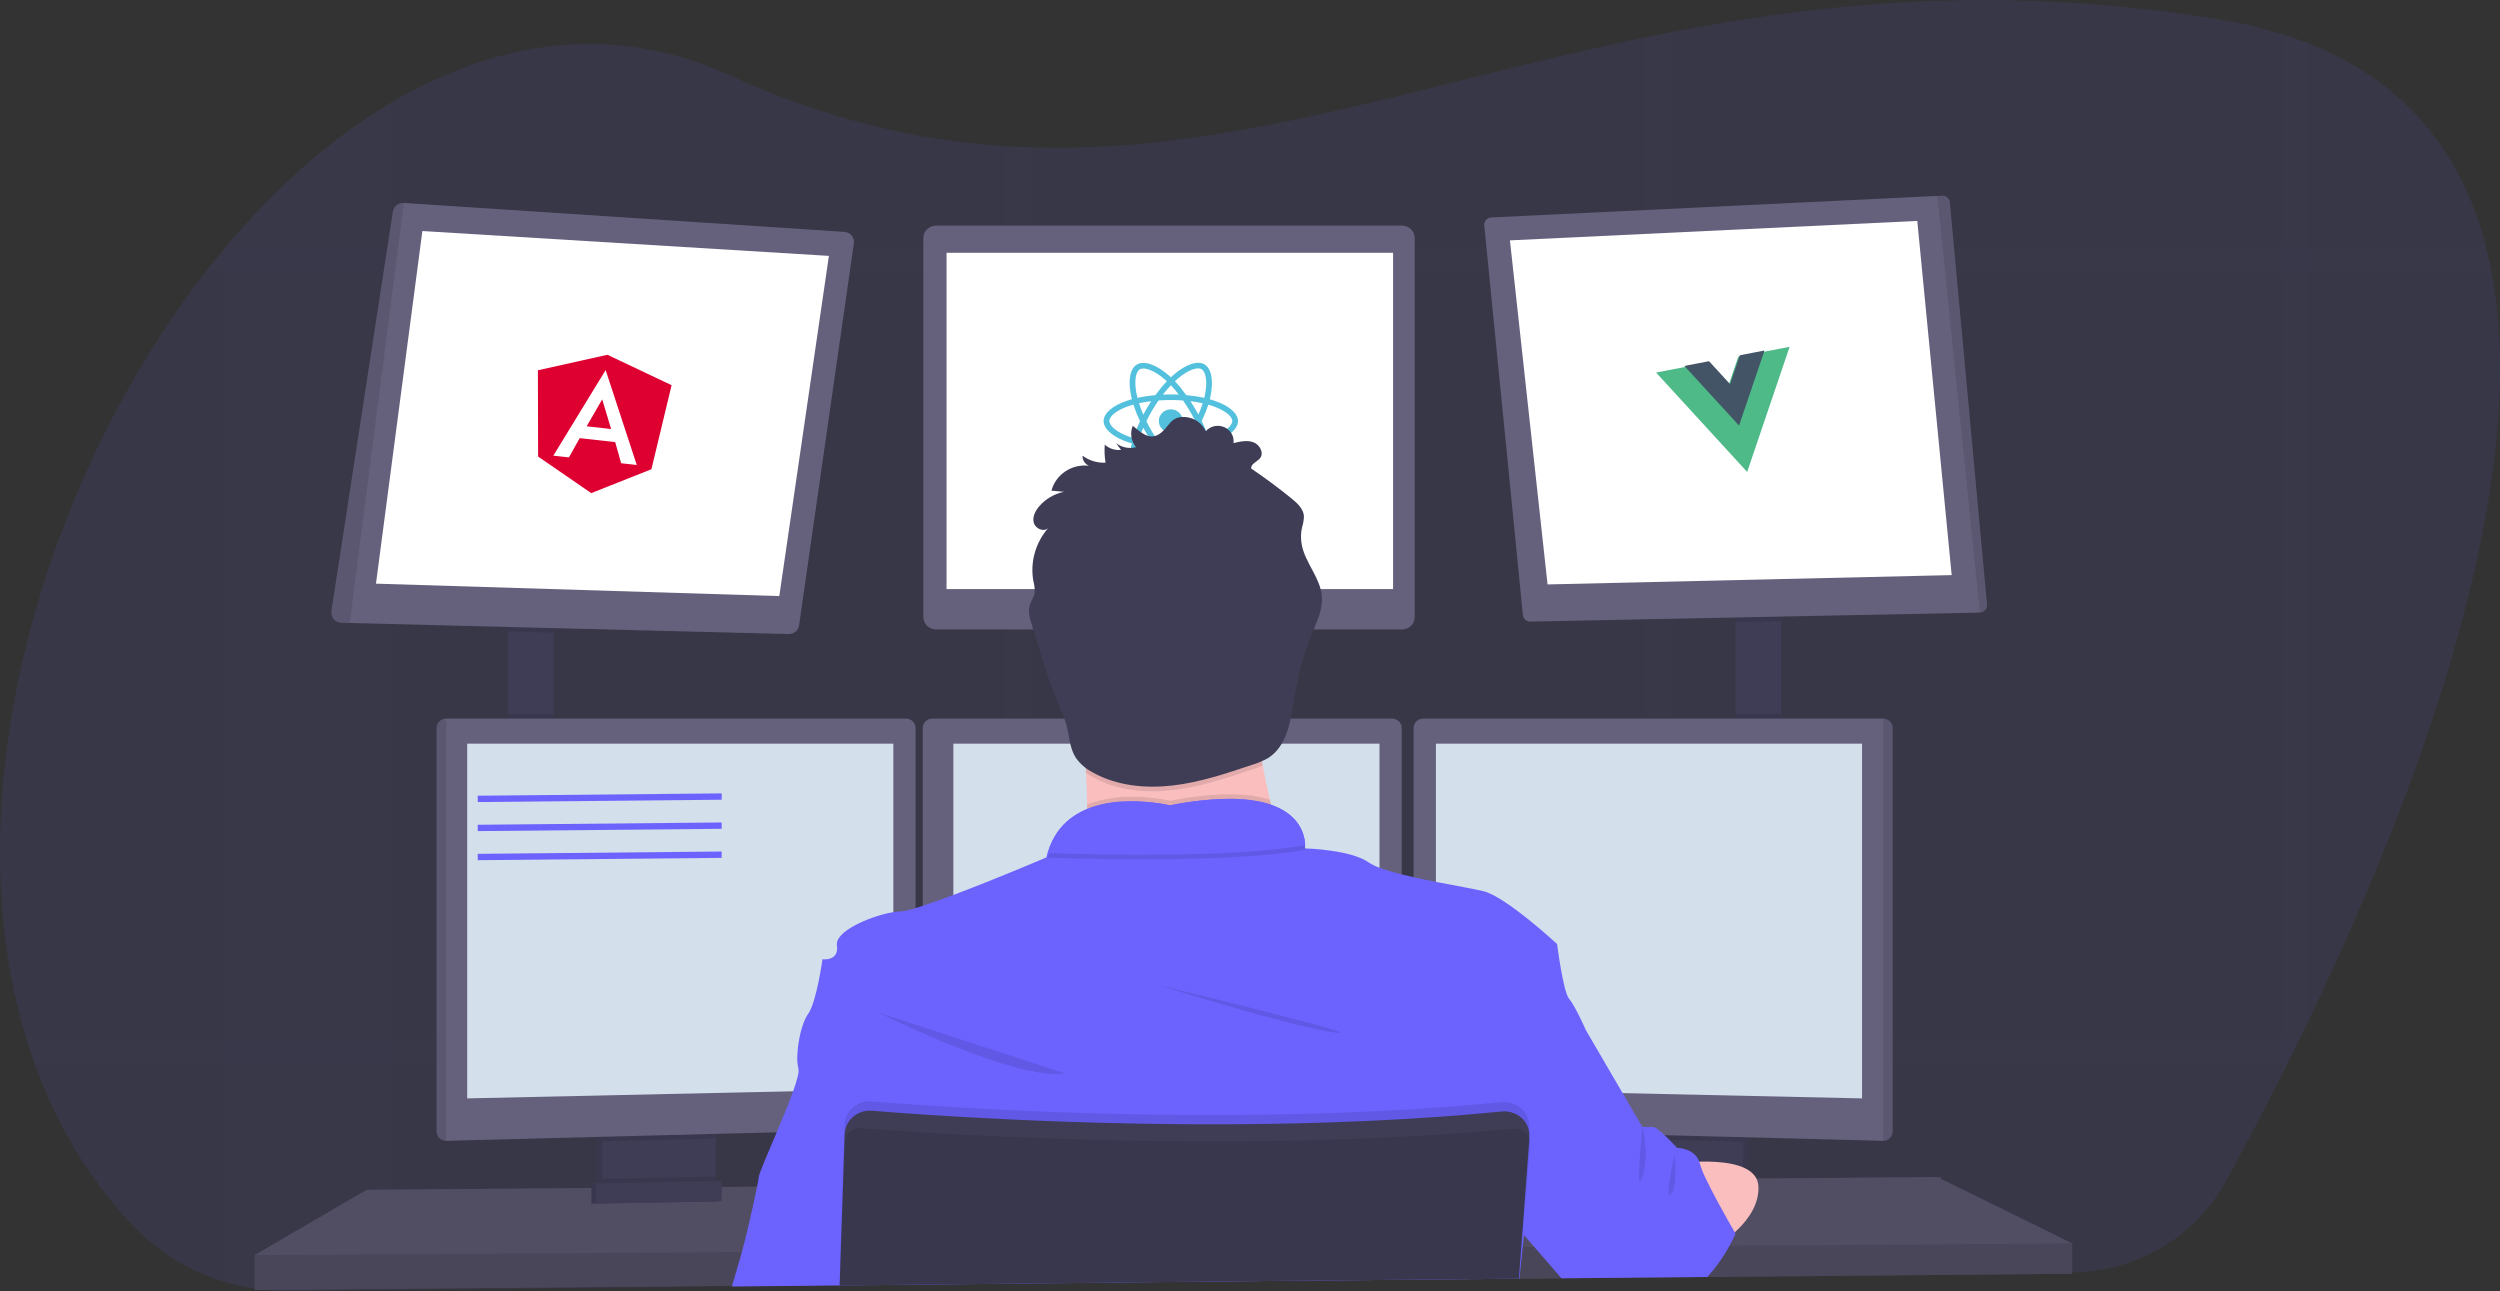 <svg width="788" height="407" viewBox="0 0 788 407" fill="none" xmlns="http://www.w3.org/2000/svg">
<rect x="0" y="0" width="788" height="407" fill="#333333" stroke="none"/>
<g clip-path="url(#clip0)">
<path opacity="0.1" d="M727.582 321.835C726.705 323.671 725.829 325.482 724.957 327.269C723.595 330.045 722.25 332.768 720.923 335.436C720.333 336.619 719.743 337.779 719.168 338.939C712.66 351.843 706.583 363.256 701.422 372.642C696.739 381.147 689.786 388.273 681.29 393.273C672.795 398.274 663.07 400.965 653.135 401.065L538.377 402.277H537.166L527.329 402.38L518.914 402.468L493.109 402.74H492.065L478.928 402.879H478.527L397.557 403.731L325.281 404.465L316.874 404.554L264.659 405.104H264.599L230.735 405.457H230.372L123.294 406.581L91.262 406.918C84.426 406.993 77.619 406.047 71.08 404.113C59.7 400.777 49.473 394.492 41.499 385.936C27.742 371.225 17.715 354.061 10.98 335.436C10.006 332.748 9.098 330.026 8.256 327.269C-15.059 250.778 13.364 152.093 64.519 86.053C66.663 83.291 68.842 80.598 71.057 77.974L71.11 77.915C86.843 59.172 104.482 43.514 123.272 32.38C156.568 12.617 193.458 7.05 229.744 23.641C260.444 37.683 289.109 44.285 316.897 46.078C319.704 46.254 322.512 46.386 325.304 46.467C389.043 48.413 448.78 26.123 518.929 11.736C521.721 11.163 524.521 10.597 527.344 10.061C577.386 0.396 632.9 -4.701 698.918 6.014C705.776 7.102 712.544 8.673 719.168 10.715C722.078 11.625 724.883 12.605 727.582 13.652C759.093 26.094 776.278 49.081 783.581 77.886C784.272 80.559 784.87 83.279 785.374 86.045C798.322 155.332 760.402 253.613 727.582 321.835Z" fill="#6C63FF"/>
<g opacity="0.1">
<path opacity="0.1" d="M123.272 32.381V406.662L91.239 407C84.403 407.075 77.596 406.129 71.057 404.195V77.916H71.11C86.843 59.151 104.482 43.493 123.272 32.381Z" fill="#6C63FF"/>
<path opacity="0.1" d="M785.412 86.053H64.519C66.663 83.292 68.842 80.599 71.057 77.975V77.916H783.618C784.31 80.575 784.907 83.287 785.412 86.053Z" fill="#6C63FF"/>
<path opacity="0.1" d="M727.582 13.661V327.263H724.956C723.594 330.039 722.25 332.761 720.923 335.43C720.333 336.612 719.743 337.772 719.167 338.933V10.693C722.078 11.604 724.883 12.593 727.582 13.661Z" fill="#6C63FF"/>
<path opacity="0.1" d="M527.344 10.04V402.41L518.929 402.498V11.714C521.721 11.141 524.521 10.576 527.344 10.04Z" fill="#6C63FF"/>
<path opacity="0.1" d="M325.304 46.445V404.539L316.896 404.628V46.056C319.704 46.232 322.511 46.335 325.304 46.445Z" fill="#6C63FF"/>
<path opacity="0.1" d="M724.957 327.27C723.594 330.046 722.25 332.768 720.923 335.437H10.98C10.006 332.749 9.098 330.027 8.256 327.27H724.957Z" fill="#6C63FF"/>
</g>
<path d="M174.502 195.234H160.125V237.581H174.502V195.234Z" fill="#3F3D56"/>
<path d="M561.442 193.031H547.064V237.831H561.442V193.031Z" fill="#3F3D56"/>
<path d="M653.135 391.93V401.477L538.173 402.505L536.947 402.527L493.253 402.917L492.209 402.931L478.928 403.042H478.535L397.579 403.769L264.69 404.966H264.576L230.788 405.274L230.425 405.282L80.289 406.618V395.602L115.591 375.038L186.421 374.465L187.934 374.457L188.434 374.45L189.947 374.428L223.955 374.156L225.476 374.149L225.96 374.142L227.474 374.134L238.378 374.046L238.666 374.039L265.568 373.819H265.787L475.704 372.1L480.843 372.063H481.357L485.277 372.026L513.768 371.799L515.281 371.777L516.681 371.762H517.408L526.269 371.696L528.025 371.674L530.378 371.659L537.756 371.593L549.463 371.498L550.977 371.483L553.61 371.468H554.102L610.637 370.998L653.135 391.93Z" fill="#65617D"/>
<path opacity="0.2" d="M653.135 391.93V401.477L538.173 402.505L536.947 402.527L493.253 402.917L492.209 402.931L478.928 403.042H478.535L397.579 403.769L264.69 404.966H264.576L230.788 405.274L230.425 405.282L80.289 406.618V395.602L115.591 375.038L186.421 374.465L187.934 374.457L188.434 374.45L189.947 374.428L223.955 374.156L225.476 374.149L225.96 374.142L227.474 374.134L238.378 374.046L238.666 374.039L265.568 373.819H265.787L475.704 372.1L480.843 372.063H481.357L485.277 372.026L513.768 371.799L515.281 371.777L516.681 371.762H517.408L526.269 371.696L528.025 371.674L530.378 371.659L537.756 371.593L549.463 371.498L550.977 371.483L553.61 371.468H554.102L610.637 370.998L653.135 391.93Z" fill="black"/>
<path d="M224.068 355.215V373.202C224.069 374.053 223.82 374.888 223.351 375.608C222.882 376.328 222.213 376.905 221.42 377.27C220.829 377.548 220.184 377.699 219.528 377.711L193.118 378.254C192.413 378.271 191.713 378.128 191.075 377.836C190.268 377.477 189.584 376.9 189.105 376.175C188.626 375.45 188.372 374.606 188.373 373.745V355.215H224.068Z" fill="#3F3D56"/>
<path opacity="0.1" d="M224.068 355.215V373.202C224.069 374.053 223.82 374.888 223.351 375.608C222.882 376.328 222.213 376.905 221.42 377.27C220.829 377.548 220.184 377.699 219.528 377.711L193.118 378.254C192.413 378.271 191.713 378.128 191.075 377.836C190.268 377.477 189.584 376.9 189.105 376.175C188.626 375.45 188.372 374.606 188.373 373.745V355.215H224.068Z" fill="black"/>
<path d="M225.582 355.215V373.202C225.582 374.053 225.334 374.888 224.865 375.608C224.396 376.328 223.726 376.905 222.933 377.27C222.343 377.548 221.697 377.699 221.041 377.711L194.631 378.254C193.926 378.271 193.227 378.128 192.588 377.836C191.781 377.477 191.098 376.9 190.619 376.175C190.14 375.45 189.886 374.606 189.887 373.745V355.215H225.582Z" fill="#3F3D56"/>
<path d="M550.977 355.215H515.281V378.35H550.977V355.215Z" fill="#3F3D56"/>
<path opacity="0.1" d="M550.977 355.215H515.281V378.35H550.977V355.215Z" fill="black"/>
<path d="M549.463 355.215H513.768V378.35H549.463V355.215Z" fill="#3F3D56"/>
<path opacity="0.1" d="M174.502 195.227V199.435L160.125 199.075V195.227H174.502Z" fill="black"/>
<path d="M269.139 76.675L251.863 197.121C251.754 197.891 251.356 198.594 250.746 199.097C250.136 199.599 249.356 199.866 248.556 199.846L110.226 196.365L107.6 196.299C107.143 196.288 106.693 196.184 106.28 195.994C105.867 195.803 105.5 195.53 105.203 195.193C104.906 194.855 104.685 194.461 104.556 194.035C104.426 193.609 104.391 193.162 104.452 192.722L123.847 66.635C123.972 65.854 124.394 65.147 125.03 64.653C125.666 64.16 126.47 63.915 127.282 63.969L266.112 73.091C266.56 73.116 266.998 73.231 267.398 73.428C267.798 73.626 268.151 73.902 268.435 74.239C268.72 74.575 268.929 74.966 269.05 75.385C269.171 75.804 269.202 76.243 269.139 76.675Z" fill="#65617D"/>
<path d="M133.132 72.826L118.504 183.968L245.635 187.882L261.269 80.655L133.132 72.826Z" fill="white"/>
<path d="M441.886 71.108H295.072C292.845 71.108 291.039 72.86 291.039 75.022V194.492C291.039 196.654 292.845 198.407 295.072 198.407H441.886C444.114 198.407 445.919 196.654 445.919 194.492V75.022C445.919 72.86 444.114 71.108 441.886 71.108Z" fill="#65617D"/>
<path d="M439.101 79.678H298.349V185.679H439.101V79.678Z" fill="white"/>
<path opacity="0.1" d="M561.442 193.023V195.807L547.064 196.093V193.023H561.442Z" fill="black"/>
<path d="M626.317 190.673C626.337 190.977 626.294 191.283 626.19 191.57C626.086 191.858 625.923 192.122 625.711 192.347C625.499 192.572 625.242 192.753 624.956 192.88C624.67 193.006 624.361 193.075 624.046 193.082L482.386 195.924C481.798 195.936 481.227 195.731 480.787 195.351C480.348 194.971 480.073 194.444 480.018 193.875L467.842 71.019C467.812 70.715 467.846 70.407 467.942 70.115C468.038 69.824 468.194 69.554 468.401 69.323C468.607 69.091 468.86 68.903 469.144 68.769C469.428 68.635 469.736 68.559 470.052 68.544L610.637 61.758L612.151 61.685C612.752 61.654 613.343 61.851 613.797 62.235C614.252 62.619 614.535 63.159 614.587 63.741L626.317 190.673Z" fill="#65617D"/>
<path d="M475.931 75.764L604.326 69.639L615.17 181.272L487.789 184.21L475.931 75.764Z" fill="white"/>
<path opacity="0.1" d="M626.317 190.673C626.337 190.977 626.294 191.283 626.19 191.57C626.086 191.858 625.923 192.122 625.711 192.347C625.499 192.572 625.242 192.753 624.956 192.88C624.67 193.006 624.361 193.075 624.046 193.082L610.637 61.758L612.151 61.685C612.752 61.654 613.343 61.851 613.797 62.235C614.252 62.619 614.535 63.159 614.587 63.741L626.317 190.673Z" fill="black"/>
<path opacity="0.1" d="M127.305 63.962L110.226 196.365L107.6 196.299C107.143 196.288 106.693 196.184 106.28 195.994C105.867 195.803 105.5 195.53 105.203 195.193C104.906 194.855 104.685 194.461 104.556 194.035C104.426 193.61 104.391 193.162 104.452 192.722L123.847 66.635C123.97 65.849 124.395 65.136 125.036 64.641C125.677 64.145 126.488 63.903 127.305 63.962Z" fill="black"/>
<path opacity="0.1" d="M174.502 225.037H160.125V237.581H174.502V225.037Z" fill="black"/>
<path opacity="0.1" d="M225.582 355.208V358.858L189.887 359.784V355.208H225.582Z" fill="black"/>
<path d="M288.58 229.407V352.939C288.571 353.693 288.263 354.414 287.721 354.954C287.178 355.494 286.443 355.811 285.666 355.84L140.639 359.585H140.601C139.811 359.576 139.057 359.267 138.498 358.725C137.94 358.183 137.622 357.451 137.612 356.684V229.407C137.622 228.641 137.94 227.908 138.498 227.366C139.057 226.824 139.811 226.516 140.601 226.506H285.591C286.38 226.516 287.135 226.824 287.693 227.366C288.252 227.908 288.57 228.641 288.58 229.407Z" fill="#65617D"/>
<path opacity="0.1" d="M140.639 226.506V359.585H140.601C139.811 359.576 139.057 359.267 138.498 358.725C137.94 358.183 137.622 357.451 137.612 356.684V229.407C137.622 228.641 137.94 227.908 138.498 227.366C139.057 226.824 139.811 226.516 140.601 226.506H140.639Z" fill="black"/>
<path d="M147.26 234.394H281.58V343.273L147.26 346.211V234.394Z" fill="#D4DFEC"/>
<path opacity="0.1" d="M561.442 225.037H547.064V237.831H561.442V225.037Z" fill="black"/>
<path opacity="0.1" d="M549.463 355.208V359.916L513.768 358.99V355.208H549.463Z" fill="black"/>
<path d="M596.57 229.407V356.684C596.56 357.457 596.236 358.195 595.67 358.738C595.103 359.281 594.339 359.585 593.543 359.585L448.485 355.84C447.708 355.811 446.973 355.494 446.43 354.954C445.888 354.414 445.58 353.693 445.571 352.939V229.407C445.581 228.641 445.899 227.908 446.458 227.366C447.016 226.824 447.771 226.516 448.56 226.506H593.55C594.345 226.508 595.108 226.813 595.672 227.356C596.237 227.899 596.56 228.636 596.57 229.407Z" fill="#65617D"/>
<path opacity="0.1" d="M596.569 229.407V356.684C596.559 357.457 596.236 358.195 595.67 358.738C595.103 359.281 594.339 359.585 593.542 359.585V226.506C594.339 226.506 595.103 226.811 595.67 227.354C596.236 227.897 596.559 228.634 596.569 229.407Z" fill="black"/>
<path d="M586.921 234.394H452.601V343.273L586.921 346.211V234.394Z" fill="#D4DFEC"/>
<path d="M441.818 229.407V352.939C441.809 353.693 441.501 354.414 440.959 354.954C440.416 355.494 439.681 355.811 438.904 355.84L293.877 359.585C293.081 359.585 292.316 359.281 291.75 358.738C291.183 358.195 290.86 357.457 290.85 356.684V229.407C290.86 228.641 291.178 227.908 291.736 227.366C292.295 226.824 293.049 226.516 293.839 226.506H438.829C439.618 226.516 440.373 226.824 440.932 227.366C441.49 227.908 441.808 228.641 441.818 229.407Z" fill="#65617D"/>
<path d="M300.498 234.394H434.818V343.273L300.498 346.211V234.394Z" fill="#D4DFEC"/>
<path opacity="0.1" d="M653.135 391.929V401.477L538.173 402.505L536.947 402.527L493.253 402.917L492.209 402.931L478.928 403.041H478.535L397.579 403.769L264.69 404.966H264.576L230.788 405.274L230.425 405.281L80.289 406.618V395.602L233.535 394.625H233.898L264.917 394.419H265.061L479.276 393.046H479.496L479.624 393.038H479.98L483.605 393.016H484.71L541.079 392.649L544.408 392.634L545.15 392.627L653.135 391.929Z" fill="black"/>
<path d="M368.725 237.581C390.178 237.581 407.568 220.703 407.568 199.883C407.568 179.063 390.178 162.185 368.725 162.185C347.273 162.185 329.882 179.063 329.882 199.883C329.882 220.703 347.273 237.581 368.725 237.581Z" fill="#FBBEBE"/>
<path d="M407.576 276.998C407.576 276.998 332.281 285.811 339.47 276.998C342.073 273.811 342.792 264.366 342.648 253.607C342.603 250.338 342.482 246.953 342.308 243.582C341.475 227.424 339.47 211.634 339.47 211.634C339.47 211.634 405.306 181.522 397.738 205.391C394.711 215.034 395.703 228.577 398.003 241.29C398.677 244.999 399.456 248.634 400.273 252.086C402.268 260.506 404.705 268.821 407.576 276.998Z" fill="#FBBEBE"/>
<path opacity="0.1" d="M407.576 276.998C407.576 276.998 332.281 285.811 339.47 276.998C342.073 273.811 342.792 264.366 342.648 253.607C354.128 248.847 368.733 252.395 368.733 252.395C384.11 249.42 393.97 250 400.273 252.086C402.268 260.506 404.705 268.821 407.576 276.998Z" fill="black"/>
<path d="M264.659 405.795V405.179L397.557 403.776L478.527 403.041H478.754L478.671 404.128L478.784 403.041H478.928V402.916L479.965 393.038L480.358 389.3L480.479 388.132L480.585 387.156L485.262 372.019L489.938 356.904L493.873 344.177L499.882 324.729C499.882 324.729 496.477 317.017 494.585 314.814C492.693 312.611 490.801 297.555 490.801 297.555C490.801 297.555 474.652 282.624 467.592 280.905C464.633 280.171 458.791 279.194 452.586 277.968C450.263 277.512 447.879 277.028 445.586 276.499C444.292 276.212 443.021 275.911 441.803 275.61C439.431 275.035 437.095 274.334 434.803 273.51C433.601 273.086 432.458 272.521 431.398 271.828C425.836 267.869 411.897 267.421 411.359 267.421C411.358 267.404 411.358 267.387 411.359 267.37V267.304C411.379 266.996 411.379 266.686 411.359 266.378C411.359 266.085 411.359 265.739 411.291 265.35C411.291 265.233 411.291 265.108 411.238 264.983C411.201 264.719 411.155 264.439 411.087 264.146C411.064 264.014 411.034 263.884 410.996 263.756C410.777 262.871 410.46 262.012 410.05 261.193C409.997 261.076 409.929 260.951 409.869 260.833C409.498 260.155 409.067 259.509 408.582 258.902C408.484 258.777 408.378 258.645 408.264 258.52C407.644 257.81 406.955 257.161 406.206 256.581C406.002 256.427 405.79 256.265 405.57 256.118C405.448 256.022 405.319 255.934 405.184 255.854L404.511 255.428L403.883 255.075C403.33 254.782 402.748 254.495 402.112 254.223C401.915 254.135 401.704 254.055 401.492 253.974C401.28 253.893 400.947 253.768 400.667 253.665H400.621L400.054 253.445C399.622 253.305 399.184 253.181 398.722 253.056L398.018 252.879L397.261 252.711L396.505 252.556C395.748 252.409 394.938 252.277 394.091 252.174L393.228 252.072L392.343 251.983L391.427 251.91L390.126 251.837L388.612 251.785C381.937 251.785 375.281 252.471 368.755 253.834C364.222 252.855 359.579 252.441 354.937 252.6H354.279L353.522 252.644H353.038L352.062 252.733C351.737 252.733 351.404 252.799 351.078 252.843C350.753 252.887 350.412 252.924 350.087 252.975L349.587 253.056C349.095 253.136 348.596 253.225 348.074 253.327C347.907 253.357 347.741 253.394 347.574 253.438C346.916 253.577 346.258 253.746 345.607 253.937C345.282 254.025 344.956 254.128 344.631 254.238C344.464 254.282 344.305 254.341 344.146 254.4L343.662 254.569L343.185 254.752L342.618 254.973C342.33 255.09 342.05 255.215 341.77 255.347C341.611 255.413 341.452 255.487 341.301 255.567C341.15 255.648 340.991 255.714 340.847 255.795C339.136 256.653 337.555 257.736 336.148 259.012L335.762 259.372L335.384 259.746C335.255 259.871 335.134 260.003 335.013 260.136C334.52 260.659 334.06 261.211 333.635 261.788C333.514 261.942 333.401 262.097 333.287 262.258C332.807 262.946 332.372 263.662 331.986 264.403C331.887 264.579 331.797 264.763 331.706 264.939C331.088 266.18 330.582 267.47 330.192 268.795C330.051 269.284 329.922 269.774 329.806 270.263C329.806 270.263 313.786 277.123 300.498 282.088C296.964 283.41 293.635 284.607 290.85 285.51C290.04 285.775 289.283 286.017 288.58 286.245C287.053 286.78 285.465 287.135 283.85 287.302C283.089 287.314 282.33 287.383 281.58 287.508C275.473 288.47 265.007 292.649 263.865 296.843C263.772 297.177 263.746 297.526 263.789 297.871C263.789 297.871 263.789 297.922 263.789 297.952C264.546 303.093 259.249 302.358 259.249 302.358C259.249 302.358 257.357 315.945 254.708 319.617C252.794 322.261 251.485 328.159 251.318 332.609C251.223 333.996 251.335 335.389 251.651 336.744C251.651 336.781 251.651 336.818 251.651 336.847C251.954 337.831 251.227 340.519 249.994 343.964C248.655 347.746 246.702 352.446 244.825 356.882C241.995 363.58 239.332 369.661 239.165 370.998C239.097 371.593 238.9 372.658 238.628 374.031C237.523 379.628 235.071 390.284 233.86 394.595C232.96 397.812 231.651 402.219 230.75 405.245C230.75 405.333 230.697 405.421 230.675 405.502L264.599 405.179V405.795H264.705H264.659Z" fill="#6C63FF"/>
<path opacity="0.1" d="M277.04 319.228C277.04 319.228 320.173 340.894 335.686 338.323L277.04 319.228Z" fill="black"/>
<path opacity="0.1" d="M364.821 310.415C364.821 310.415 406.819 323.635 420.819 325.471C434.818 327.307 364.821 310.415 364.821 310.415Z" fill="black"/>
<path d="M382.692 126.274C382.241 126.123 381.787 125.983 381.328 125.854C381.404 125.553 381.475 125.25 381.539 124.946C382.572 120.055 381.897 116.115 379.591 114.817C377.381 113.573 373.767 114.871 370.116 117.971C369.756 118.277 369.405 118.592 369.061 118.916C368.831 118.701 368.597 118.49 368.359 118.283C364.533 114.968 360.698 113.57 358.396 114.871C356.188 116.119 355.534 119.824 356.463 124.459C356.556 124.918 356.66 125.375 356.776 125.829C356.234 125.979 355.71 126.139 355.208 126.31C350.723 127.836 347.858 130.228 347.858 132.71C347.858 135.272 350.933 137.843 355.605 139.401C355.984 139.527 356.366 139.644 356.751 139.751C356.626 140.24 356.515 140.732 356.418 141.227C355.532 145.782 356.224 149.399 358.426 150.639C360.701 151.919 364.518 150.603 368.236 147.431C368.529 147.181 368.824 146.915 369.12 146.636C369.492 146.986 369.874 147.326 370.265 147.656C373.866 150.68 377.422 151.901 379.622 150.658C381.895 149.374 382.633 145.489 381.674 140.762C381.601 140.401 381.516 140.032 381.42 139.656C381.688 139.579 381.951 139.499 382.208 139.416C387.065 137.846 390.225 135.307 390.225 132.71C390.225 130.219 387.268 127.811 382.692 126.274Z" fill="#53C1DE"/>
<path d="M381.639 137.74C381.407 137.815 381.169 137.887 380.927 137.957C380.391 136.3 379.667 134.538 378.782 132.718C379.627 130.941 380.322 129.202 380.844 127.556C381.277 127.679 381.698 127.808 382.103 127.944C386.024 129.261 388.415 131.209 388.415 132.71C388.415 134.308 385.832 136.383 381.639 137.74H381.639ZM379.899 141.105C380.322 143.195 380.383 145.085 380.102 146.562C379.85 147.89 379.342 148.775 378.715 149.129C377.38 149.884 374.524 148.903 371.445 146.317C371.092 146.021 370.737 145.704 370.38 145.369C371.574 144.095 372.767 142.613 373.931 140.968C375.979 140.791 377.914 140.5 379.669 140.105C379.755 140.445 379.832 140.779 379.899 141.105ZM362.302 148.999C360.997 149.449 359.958 149.462 359.33 149.108C357.994 148.356 357.438 145.452 358.196 141.557C358.286 141.096 358.389 140.638 358.506 140.184C360.241 140.558 362.162 140.828 364.215 140.99C365.387 142.6 366.615 144.08 367.852 145.376C367.589 145.624 367.32 145.866 367.044 146.101C365.401 147.504 363.753 148.499 362.302 148.999H362.302ZM356.19 137.73C354.125 137.041 352.419 136.145 351.249 135.168C350.198 134.289 349.668 133.417 349.668 132.71C349.668 131.204 351.968 129.283 355.804 127.978C356.285 127.815 356.772 127.666 357.262 127.53C357.792 129.213 358.488 130.973 359.327 132.753C358.477 134.559 357.771 136.346 357.236 138.049C356.885 137.951 356.536 137.845 356.19 137.73ZM358.239 124.12C357.443 120.148 357.972 117.152 359.302 116.4C360.72 115.6 363.854 116.741 367.157 119.604C367.368 119.787 367.58 119.979 367.793 120.177C366.562 121.467 365.346 122.936 364.184 124.536C362.191 124.716 360.284 125.006 358.53 125.394C358.422 124.971 358.325 124.547 358.239 124.12V124.12ZM376.514 128.524C376.1 127.826 375.67 127.136 375.226 126.456C376.578 126.623 377.873 126.844 379.089 127.115C378.724 128.257 378.269 129.452 377.733 130.676C377.341 129.951 376.935 129.233 376.514 128.524ZM369.062 121.439C369.896 122.322 370.732 123.308 371.555 124.377C369.887 124.3 368.216 124.3 366.547 124.376C367.371 123.316 368.214 122.332 369.062 121.439ZM361.561 128.536C361.146 129.24 360.747 129.953 360.365 130.675C359.838 129.455 359.387 128.255 359.019 127.097C360.228 126.832 361.517 126.617 362.86 126.453C362.41 127.137 361.977 127.832 361.561 128.536ZM362.899 139.092C361.511 138.941 360.203 138.737 358.994 138.48C359.368 137.301 359.829 136.075 360.367 134.829C360.751 135.552 361.151 136.265 361.569 136.969C361.995 137.687 362.438 138.395 362.899 139.092ZM369.112 144.105C368.254 143.201 367.398 142.202 366.563 141.127C367.374 141.158 368.201 141.174 369.041 141.174C369.905 141.174 370.759 141.155 371.599 141.119C370.774 142.213 369.941 143.214 369.112 144.105ZM377.75 134.766C378.316 136.025 378.794 137.244 379.173 138.403C377.944 138.677 376.618 138.897 375.221 139.061C375.669 138.368 376.102 137.666 376.521 136.957C376.948 136.235 377.357 135.505 377.75 134.766ZM374.954 136.074C374.312 137.162 373.634 138.23 372.921 139.275C371.664 139.363 370.365 139.408 369.041 139.408C367.723 139.408 366.441 139.368 365.205 139.29C364.474 138.247 363.783 137.178 363.135 136.084C362.489 134.996 361.886 133.885 361.327 132.752C361.885 131.619 362.486 130.507 363.129 129.419V129.419C363.773 128.33 364.458 127.265 365.184 126.227C366.444 126.134 367.736 126.085 369.042 126.085C370.353 126.085 371.647 126.134 372.906 126.228C373.625 127.265 374.306 128.326 374.948 129.409C375.593 130.496 376.202 131.602 376.774 132.727C376.208 133.863 375.601 134.98 374.954 136.074H374.954ZM378.687 116.348C380.106 117.146 380.658 120.367 379.766 124.59C379.708 124.865 379.644 125.139 379.576 125.412C377.818 125.016 375.909 124.722 373.911 124.539C372.747 122.921 371.541 121.449 370.33 120.176C370.647 119.878 370.972 119.587 371.304 119.304C374.432 116.647 377.355 115.598 378.687 116.348Z" fill="white"/>
<path d="M369.041 129.017C371.131 129.017 372.825 130.67 372.825 132.71C372.825 134.749 371.131 136.402 369.041 136.402C366.952 136.402 365.258 134.749 365.258 132.71C365.258 130.67 366.952 129.017 369.041 129.017Z" fill="#53C1DE"/>
<path opacity="0.1" d="M411.405 267.877C389.46 271.799 348.142 270.954 330.283 270.359C336.829 247.592 368.748 255.333 368.748 255.333C408.257 247.68 411.284 263.558 411.405 267.877Z" fill="black"/>
<path d="M411.405 266.408C389.46 270.33 348.142 269.485 330.283 268.89C336.829 246.123 368.748 253.864 368.748 253.864C408.257 246.211 411.284 262.089 411.405 266.408Z" fill="#6C63FF"/>
<path d="M527.896 366.783C527.896 366.783 553.746 362.927 554.253 373.943C554.76 384.96 541.071 392.657 541.071 392.657L527.896 366.783Z" fill="#FBBEBE"/>
<path opacity="0.1" d="M398.003 241.29C396.891 241.772 395.755 242.199 394.598 242.568C386.44 245.3 378.215 248.054 369.626 249.053C361.037 250.052 352.024 249.171 344.532 245.014C343.746 244.582 342.988 244.104 342.262 243.582C341.43 227.424 339.425 211.634 339.425 211.634C339.425 211.634 405.26 181.522 397.693 205.391C394.681 215.034 395.703 228.577 398.003 241.29Z" fill="black"/>
<path d="M358.07 140.959C356.99 141.236 355.859 141.264 354.765 141.041C353.672 140.818 352.648 140.35 351.774 139.674L353.348 141.797C352.421 141.901 351.481 141.806 350.595 141.521C349.709 141.236 348.897 140.766 348.218 140.144C348.075 142.044 348.156 143.954 348.46 145.836C345.855 145.958 343.291 145.177 341.226 143.633C341.185 144.295 341.355 144.954 341.712 145.52C342.069 146.086 342.597 146.532 343.223 146.798C340.607 146.495 337.966 147.126 335.794 148.573C333.622 150.02 332.067 152.185 331.418 154.664L335.368 155.016C332.264 155.66 329.478 157.31 327.468 159.695C326.257 161.164 325.334 163.044 325.864 164.836C326.394 166.628 328.951 167.773 330.344 166.496C328.363 168.79 326.924 171.477 326.126 174.368C325.329 177.26 325.193 180.285 325.728 183.233C326.087 184.489 326.205 185.799 326.076 187.096C325.826 188.308 325.039 189.358 324.646 190.541C323.889 192.685 324.608 195.014 325.281 197.151L328.83 208.476C330.117 212.566 331.396 216.665 333.076 220.623C334.265 223.126 335.276 225.705 336.102 228.342C337.056 231.897 337.094 235.789 339.129 238.896C340.524 240.851 342.389 242.447 344.563 243.545C352.047 247.702 361.09 248.583 369.656 247.584C378.222 246.585 386.44 243.831 394.59 241.099C396.401 240.57 398.139 239.83 399.766 238.896C405.404 235.312 406.66 227.982 407.712 221.527C408.885 214.329 410.451 207.146 413.229 200.375C414.878 196.343 417.012 192.252 416.649 187.934C416.187 182.198 411.511 177.549 410.353 171.908C409.965 170.023 409.983 168.08 410.406 166.202C410.765 165.083 410.966 163.922 411.004 162.75C410.875 160.385 408.877 158.564 407.001 157.043C402.929 153.743 398.727 150.625 394.394 147.687C394.174 146.218 396.232 145.586 397.163 144.426C398.48 142.788 397.118 140.188 395.12 139.424C393.122 138.661 390.882 139.16 388.801 139.667C388.937 138.633 388.725 137.584 388.197 136.677C387.669 135.769 386.854 135.051 385.872 134.63C384.89 134.208 383.794 134.105 382.747 134.337C381.7 134.568 380.758 135.121 380.061 135.914C379.508 134.684 378.625 133.621 377.505 132.835C376.384 132.05 375.066 131.571 373.689 131.449C368.672 131.067 368.574 134.79 365.365 136.839C362.157 138.888 359.508 136.186 357.041 134.217C356.588 135.33 356.444 136.539 356.625 137.722C356.806 138.906 357.304 140.022 358.07 140.959Z" fill="#3F3D56"/>
<path d="M547.064 388.816C547.064 388.816 546.391 390.373 545.15 392.627C543.272 396.096 540.987 399.342 538.339 402.3L538.135 402.513H536.909L493.215 402.902H492.171L492.042 402.755L483.567 392.994L480.373 389.315L480.245 389.161L479.972 388.852L479.821 388.676L479.624 388.448L473.411 381.295L475.682 372.115L479.548 356.647L479.647 356.273L480.404 353.335L480.941 351.132L482.742 343.949L488.917 319.235L499.889 324.744L511.46 344.573L517.673 355.223H521.078C521.721 355.223 523.197 356.427 524.68 357.815C525.21 358.307 525.739 358.829 526.193 359.284C527.54 360.635 528.607 361.796 528.607 361.796C528.607 361.796 534.124 361.913 535.607 366.129C535.684 366.333 535.747 366.541 535.796 366.753C536.289 368.41 536.929 370.022 537.711 371.571C538.687 373.635 539.913 375.978 541.154 378.321C543.462 382.617 545.808 386.708 546.671 388.191L546.777 388.375L547.064 388.816Z" fill="#6C63FF"/>
<path opacity="0.1" d="M482.061 355.656L481.985 356.706V356.78L481.857 358.469L480.85 372.063L479.632 388.441L479.284 393.053L478.527 402.924V403.049L397.557 403.783L264.682 405.179V405.796H264.576V405.179V404.973L264.917 394.427L265.567 373.819L266.127 356.346L266.18 354.606C266.214 353.555 266.467 352.522 266.925 351.57C267.383 350.618 268.037 349.766 268.846 349.067C269.654 348.368 270.602 347.836 271.629 347.504C272.657 347.172 273.743 347.047 274.822 347.137C278.394 347.43 283.033 347.79 288.58 348.172L290.85 348.334C322.882 350.493 382.082 353.284 441.818 349.803C443.074 349.737 444.338 349.663 445.602 349.575C454.864 349.009 464.119 348.282 473.283 347.372C474.441 347.254 475.612 347.384 476.713 347.753C477.814 348.122 478.819 348.72 479.656 349.507C480.493 350.293 481.142 351.248 481.557 352.304C481.973 353.36 482.145 354.492 482.061 355.619V355.656Z" fill="black"/>
<path d="M264.659 405.796V405.179L397.557 403.776L478.527 403.041H478.754V402.917L479.511 393.046L479.836 388.639L481.077 372.034L482.053 358.887V358.564C482.098 357.959 482.071 357.35 481.97 356.75C481.974 356.726 481.974 356.701 481.97 356.677C481.762 355.437 481.242 354.267 480.457 353.269C479.623 352.232 478.532 351.418 477.284 350.904C476.037 350.39 474.676 350.193 473.328 350.331C464.164 351.242 454.909 351.969 445.647 352.535C444.383 352.623 443.12 352.696 441.863 352.762C382.127 356.207 322.928 353.416 290.895 351.293L288.625 351.132C283.078 350.75 278.44 350.397 274.868 350.096C272.903 349.935 270.946 350.487 269.375 351.643C267.805 352.8 266.731 354.481 266.362 356.361C266.286 356.759 266.24 357.161 266.226 357.565L265.711 373.84L265.008 394.456L264.675 405.002V405.208V405.825L264.659 405.796Z" fill="#3F3D56"/>
<path opacity="0.1" d="M482.288 360.804L481.357 372.063L479.972 388.845L479.624 393.046L478.868 402.454L478.822 402.924V403.049L478.709 404.136L478.792 403.049H478.572L397.602 403.783L264.682 405.179V404.973L265.053 394.427L265.81 373.818L266.294 360.121C266.318 359.342 266.542 358.581 266.947 357.908C267.351 357.234 267.923 356.67 268.61 356.265C269.466 355.756 270.468 355.524 271.47 355.604C273.059 355.729 275.012 355.876 277.289 356.038C280.99 356.302 285.553 356.611 290.865 356.934C300.703 357.536 313.045 358.182 327.188 358.711C366.538 360.18 419.661 360.672 470.12 356.383C472.39 356.192 474.736 355.979 477.029 355.766C477.936 355.678 478.851 355.846 479.662 356.251C479.892 356.362 480.11 356.495 480.313 356.647C480.972 357.111 481.494 357.734 481.826 358.454C481.904 358.597 481.967 358.747 482.016 358.902C482.243 359.511 482.336 360.159 482.288 360.804Z" fill="black"/>
<path opacity="0.1" d="M225.582 370.859V373.201C225.582 374.053 225.334 374.888 224.865 375.608C224.396 376.328 223.726 376.905 222.933 377.27L192.588 377.836C191.781 377.477 191.098 376.9 190.619 376.175C190.14 375.45 189.886 374.606 189.887 373.745V371.542L225.582 370.859Z" fill="black"/>
<path d="M225.96 378.651L186.421 379.385V373.018L225.96 372.283V378.651Z" fill="#3F3D56"/>
<path opacity="0.1" d="M225.96 378.651L186.421 379.385V373.018L225.96 372.283V378.651Z" fill="black"/>
<path d="M227.474 378.651L187.934 379.385V373.018L227.474 372.283V378.651Z" fill="#3F3D56"/>
<path opacity="0.1" d="M517.68 355.215C517.68 355.215 520.079 363.661 517.68 371.006C515.282 378.35 517.68 355.215 517.68 355.215Z" fill="black"/>
<path opacity="0.1" d="M527.896 363.83C527.896 363.83 528.903 374.553 526.632 376.455C524.362 378.357 527.896 363.83 527.896 363.83Z" fill="black"/>
<path d="M150.582 251.807L227.474 251.073" stroke="#6C63FF" stroke-width="2" stroke-miterlimit="10"/>
<path d="M150.582 260.966L227.474 260.239" stroke="#6C63FF" stroke-width="2" stroke-miterlimit="10"/>
<path d="M150.582 270.131L227.474 269.397" stroke="#6C63FF" stroke-width="2" stroke-miterlimit="10"/>
<path d="M547.903 112.435L544.813 121.544L538.183 114.31L522 117.431L550.705 148.755L564.087 109.314L547.903 112.435Z" fill="#4DBA87"/>
<path d="M548.407 111.971L545.317 121.08L538.687 113.846L530.921 115.344L548.144 134.137L556.173 110.473L548.407 111.971Z" fill="#435466"/>
<g clip-path="url(#clip1)">
<path d="M184.919 134.371L192.62 135.231L189.813 125.883L184.919 134.371ZM191.462 111.826L169.545 116.707L169.611 143.902L186.348 155.43L205.326 147.901L211.685 121.419L191.462 111.828L191.462 111.826ZM200.708 146.562L195.798 146.014L193.899 139.353L182.716 138.103L179.325 144.173L174.41 143.624L190.899 116.643L200.708 146.562Z" fill="#DD0031"/>
</g>
<g opacity="0.1">
<path opacity="0.1" d="M358.381 138.55C357.641 137.618 357.15 136.523 356.95 135.363C356.768 136.497 356.877 137.658 357.268 138.741C357.644 138.708 358.016 138.644 358.381 138.55Z" fill="black"/>
<path opacity="0.1" d="M348.77 143.427C348.628 142.527 348.534 141.62 348.49 140.71C348.49 141.613 348.49 142.524 348.49 143.434L348.77 143.427Z" fill="black"/>
<path opacity="0.1" d="M410.444 167.935C410.486 167.281 410.577 166.63 410.716 165.989C411.074 164.872 411.278 163.713 411.322 162.544C411.305 162.282 411.264 162.021 411.201 161.766C411.072 162.442 410.868 163.117 410.716 163.786C410.414 165.148 410.322 166.546 410.444 167.935Z" fill="black"/>
<path opacity="0.1" d="M394.704 145.241L395.529 145.821C396.224 145.333 396.875 144.788 397.473 144.191C397.758 143.809 397.935 143.36 397.985 142.891C398.036 142.422 397.958 141.949 397.761 141.517C397.686 141.685 397.589 141.843 397.473 141.987C396.543 143.148 394.484 143.787 394.704 145.241Z" fill="black"/>
<path opacity="0.1" d="M332.523 152.306C332.247 152.842 332.027 153.403 331.865 153.981C333.049 153.339 334.324 152.872 335.648 152.593L332.523 152.306Z" fill="black"/>
<path opacity="0.1" d="M342.958 144.316C342.461 144.05 341.986 143.748 341.536 143.412C341.517 143.703 341.54 143.995 341.604 144.279C342.056 144.258 342.509 144.27 342.958 144.316Z" fill="black"/>
<path opacity="0.1" d="M416.944 187.589C416.634 191.151 414.924 194.58 413.539 197.959C410.762 204.73 409.195 211.913 408.022 219.118C406.97 225.573 405.752 232.903 400.077 236.48C398.455 237.42 396.719 238.16 394.908 238.683C386.751 241.422 378.525 244.169 369.936 245.168C361.347 246.167 352.334 245.293 344.843 241.136C342.671 240.036 340.806 238.441 339.409 236.487C337.389 233.38 337.351 229.488 336.382 225.933C335.557 223.294 334.545 220.712 333.356 218.207C331.683 214.256 330.397 210.128 329.118 206.067C327.932 202.292 326.749 198.515 325.569 194.735C325.18 193.598 324.891 192.431 324.706 191.246C324.411 193.126 324.986 195.095 325.569 196.938C326.749 200.723 327.932 204.5 329.118 208.27C330.397 212.361 331.683 216.459 333.356 220.41C334.545 222.916 335.557 225.497 336.382 228.137C337.336 231.691 337.374 235.584 339.409 238.69C340.806 240.644 342.671 242.239 344.843 243.339C352.334 247.496 361.37 248.37 369.936 247.371C378.502 246.372 386.72 243.626 394.908 240.886C396.719 240.363 398.455 239.623 400.077 238.683C405.714 235.106 406.97 227.777 408.022 221.321C409.195 214.116 410.762 206.934 413.539 200.162C415.189 196.137 417.323 192.047 416.959 187.721C416.959 187.677 416.944 187.633 416.944 187.589Z" fill="black"/>
<path opacity="0.1" d="M326.371 184.746C326.371 184.746 326.371 184.695 326.371 184.665C326.507 183.37 326.389 182.062 326.023 180.81C325.872 180.004 325.773 179.189 325.728 178.371C325.641 179.924 325.74 181.482 326.023 183.013C326.144 183.586 326.28 184.166 326.371 184.746Z" fill="black"/>
<path opacity="0.1" d="M328.679 166.782C329.261 165.833 329.921 164.932 330.654 164.087C329.269 165.372 326.711 164.226 326.174 162.441C325.976 163.163 325.976 163.923 326.174 164.645C326.36 165.184 326.69 165.665 327.13 166.04C327.57 166.416 328.104 166.672 328.679 166.782Z" fill="black"/>
</g>
</g>
<defs>
<clipPath id="clip0">
<rect width="788" height="407" fill="white"/>
</clipPath>
<clipPath id="clip1">
<rect width="44.986" height="43.935" fill="white" transform="matrix(0.994 0.111 -0.116 0.993 169.118 109.314)"/>
</clipPath>
</defs>
</svg>
